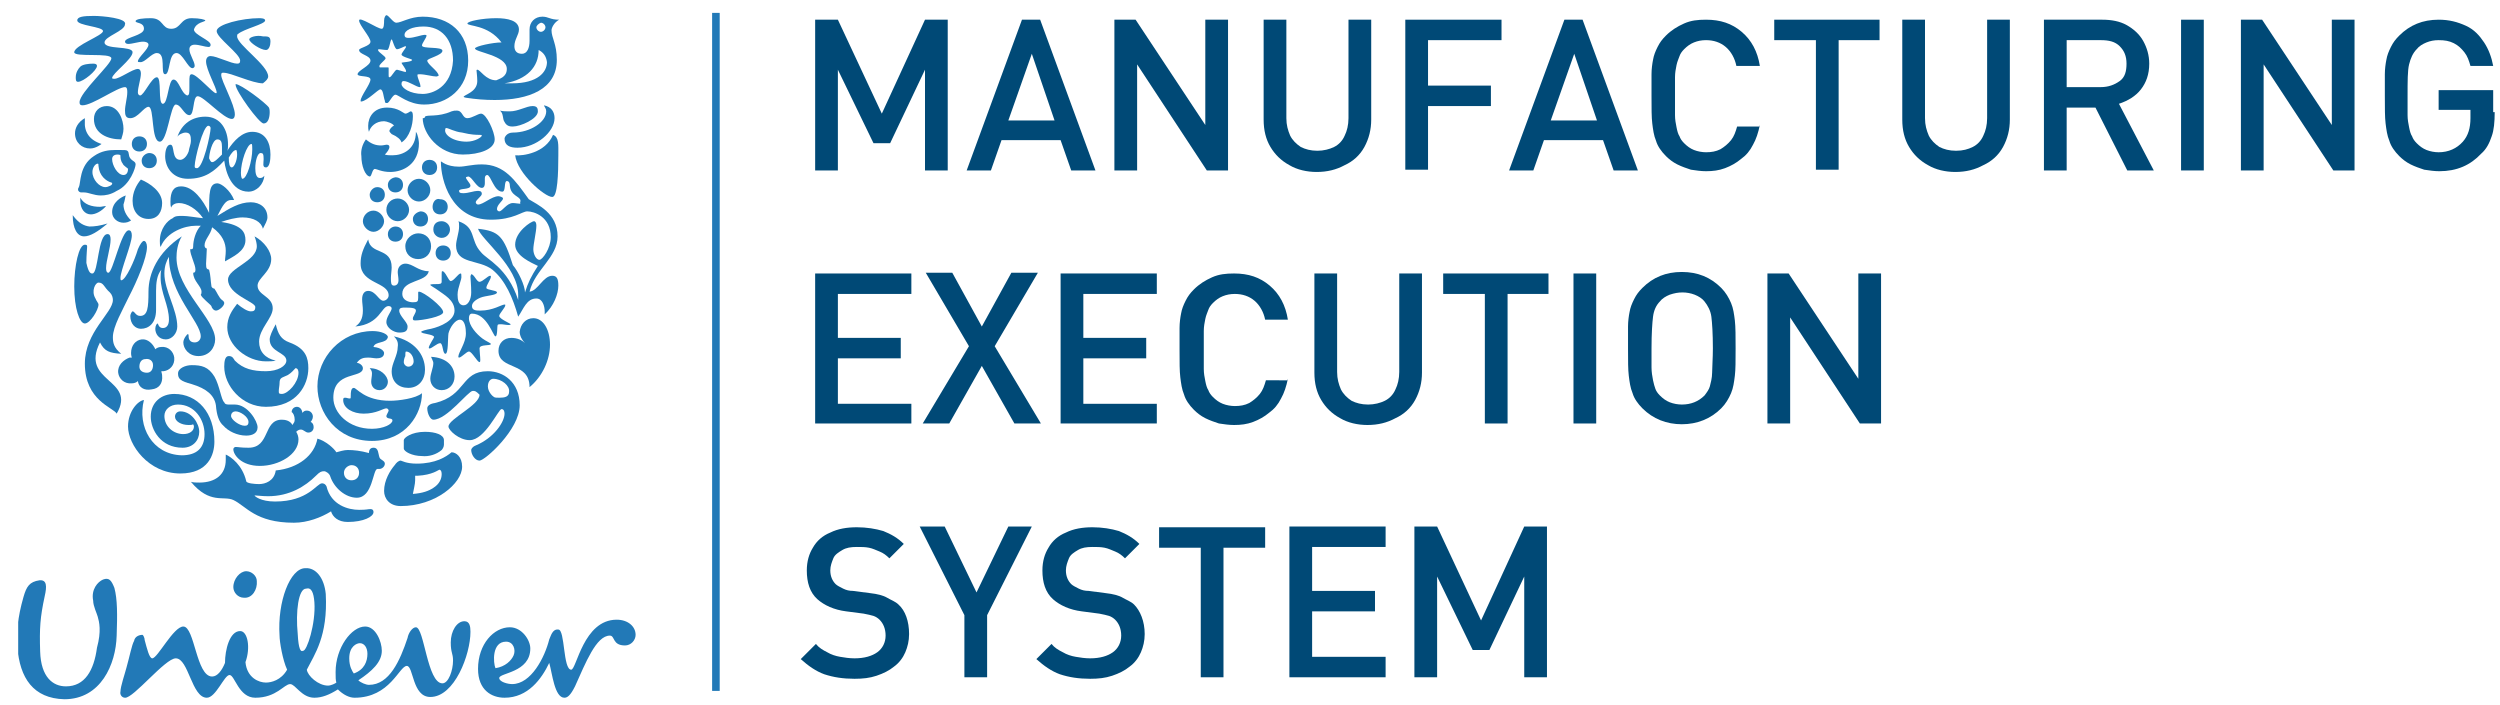 <?xml version="1.0" encoding="utf-8"?>
<!-- Generator: Adobe Illustrator 19.2.0, SVG Export Plug-In . SVG Version: 6.00 Build 0)  -->
<svg version="1.1" id="Capa_1" xmlns="http://www.w3.org/2000/svg" xmlns:xlink="http://www.w3.org/1999/xlink" x="0px" y="0px"
	 viewBox="0 0 330 93" style="enable-background:new 0 0 330 93;" xml:space="preserve">
<style type="text/css">
	.st0{clip-path:url(#SVGID_2_);fill:#2279B7;}
	.st1{fill:#2279B7;}
	.st2{fill:none;stroke:#2279B7;stroke-miterlimit:10;}
	.st3{fill:#004976;}
</style>
<g>
	<g>
		<g>
			<defs>
				<rect id="SVGID_1_" x="2.4" y="2.1" width="81.5" height="90.2"/>
			</defs>
			<clipPath id="SVGID_2_">
				<use xlink:href="#SVGID_1_"  style="overflow:visible;"/>
			</clipPath>
			<path class="st0" d="M12.9,81.4c-0.1-0.4-0.6-1.4-0.6-2.1c-0.3-1.5,0.6-2.5,1.3-2.8c0.8-0.3,1.1,0.1,1.5,1.1
				c0.4,1.5,0.4,3.5,0.3,6.3c-0.1,3.8-2.1,8.4-6.9,8.4c-4.1-0.1-5.9-2.8-6.2-6.9c-0.1-2,0-3.8,0.8-6.6c0.4-1.4,0.8-2,2.1-2.2
				c1-0.1,1,0.8,0.7,2.1c-0.6,2.8-0.7,4.2-0.6,7.3c0.1,3.4,1.7,4.6,3.4,4.6c2.5,0,3.7-2.1,4.1-5.1C13.4,83.3,13.1,82.1,12.9,81.4z
				 M66.8,84.7c1,0,1.3,1.1,1,1.8c-0.3,0.7-1.1,1.5-2.4,1.7C65.1,87.5,64.9,84.7,66.8,84.7z M48.5,86.3c0-0.8-0.4-1.4-1-1.4
				c-0.4,0-1.4,0.4-1.4,2c0,1.1,0.4,1.7,0.6,2C48.1,88.4,48.5,87.3,48.5,86.3z M33.9,76.7c0-0.7-0.7-1.3-1.4-1.3
				c-0.8,0-1.7,1-1.7,2.1c0,0.7,0.6,1.4,1.4,1.4C33.3,79,34,77.8,33.9,76.7z M41.5,79.5c-0.1-1.3-0.4-2-1.1-1.8c-1,0-1.4,3-1.1,6
				c0.1,2,0.4,2.4,0.7,2.2C40.5,86,41.7,82.3,41.5,79.5z M72.5,84.4c-0.6,2.4-2.4,5.9-4.9,5.9c-0.6,0-1.7-0.3-1.7-0.8
				c0-0.7,4.1-0.7,4.1-3.9c0-1.1-1.1-2.8-2.7-2.8c-2.1,0-4.2,2.2-4.2,5.5c0,2.8,1.8,3.8,3.5,3.8c3.1,0,4.9-2.5,5.9-4.6
				c0.4,1.4,0.7,4.6,2,4.6c0.4,0,0.8-0.3,1.4-1.5c1.4-3.1,2.8-6.7,4.6-6.7c0.7,0,0.3,1.3,2,1.3c0.8,0,1.4-0.7,1.4-1.4
				c0-1.1-1-2-2.5-2c-4.4,0-5.3,6.6-6,6.6c-1.1,0-0.8-5.3-1.7-5.3C72.9,83,72.7,84,72.5,84.4z M35.1,90.1c0.7,0,2-0.3,2.8-1.7
				c-0.6-1.3-1-3.7-1-4.5c-0.3-4.5,1.4-8.9,3.4-8.9c1.4-0.1,2.5,1.3,2.7,3.4c0.3,5.6-1.5,8-2.5,10c0.1,0.8,1.5,2.1,2.8,2.1
				c0.4,0,1-0.3,1.1-0.4c-0.1-0.3-0.1-0.7-0.1-1.4c0-3.2,2.1-6,3.9-6c1.4,0,2.2,2,2.2,3.2c0,1.5-1.3,2.7-3.1,3.9
				c0.3,0.3,1,0.6,1.4,0.6c2.7,0,4.1-3.2,5.1-6.2c0.1-0.6,0.6-1.4,1.1-1.4c1.1,0,1.5,7.4,3.5,7.4c0.8,0,1.4-1.7,1.4-3
				c0-1-0.3-1-0.3-2.4c0-1.5,0.8-2.8,1.8-2.8c0.7,0,0.8,0.7,0.8,1.4c0,3-2.1,8.6-5.3,8.6c-2.4,0-2.2-4.1-3.1-4.1
				c-1,0-2.2,4.2-6.9,4.2c-0.7,0-1.5-0.4-2.2-1.1c-1.1,0.7-2.1,1.1-3.1,1.1c-1.7,0-2.5-1.8-3.2-1.8c-0.8,0-1.8,1.8-4.6,1.8
				c-2.2,0-2.7-3-3.4-3c-0.7,0-1.8,3-3,3c-2,0-2.4-5.2-4.1-5.2c-1.4,0-5.6,5.3-6.7,5.2c-0.4,0-0.7-0.4-0.6-0.8
				c0-0.7,0.6-2.4,0.8-3.2c0.4-1.4,0.7-3,1-3.5c0.1-0.6,0.7-0.8,1.1-0.8c0.1,0,0.3,0.4,0.3,0.7c0.3,1.1,0.6,2.4,1,2.4
				c0.7,0,2.8-4.2,4.1-4.2c1.5,0,1.7,6.6,3.8,6.6c0.7,0,1.3-0.8,1.7-1.8c0-1.7,0.6-4.2,2-4.2c1,0,1.4,2.2,0.7,4.1
				C32.6,89.5,34.2,90.1,35.1,90.1"/>
		</g>
	</g>
	<path class="st1" d="M67.7,16.7c-0.3,0-0.8,0-1.1-0.6c-0.3-0.4-0.1-1.1-0.6-1.5c0.4,0.1,0.8,0.1,1.3,0.1c1.1,0,2.2-0.7,3-0.7
		c0.6,0,0.7,0.3,0.7,0.7C71,15.7,68.7,16.7,67.7,16.7z M68.3,19.5c2.5,0,4.9-2.1,4.9-3.9c0-0.8-0.4-1.5-1.4-1.7
		c0.1,0.3,0.3,0.4,0.3,0.8c0,1.4-2.1,2.8-4.4,2.8c-0.8,0-1.1,0.6-1.1,0.8C66.6,19.2,67.3,19.5,68.3,19.5z M68,20.5
		c0.3,2.4,3.9,5.5,4.9,5.5c0.7,0,0.8-3.1,0.8-5.5c0-1.4,0.1-2.4-0.7-2.7C72,20.2,69,20.6,68,20.5"/>
	<path class="st1" d="M12.2,36.1c0.8,0,0.7-5.2,2-5.2c0.3,0,0.4,0.3,0.4,0.7c0,1.1-0.6,2.8-0.6,3.8c0,0.4,0.1,0.6,0.3,0.6
		c0.6,0,1.7-5.6,2.7-5.6c0.3,0,0.4,0.3,0.4,0.7c0,1.1-1.5,4.6-1.5,5.6c0,0.1,0,0.3,0.1,0.3c0.6,0,1.8-2.7,2.2-4.1
		c0.3-0.7,0.6-1.1,0.8-1.1s0.4,0.3,0.4,0.8c0,1.4-1.3,4.5-2.4,6.6c-0.8,1.7-2.1,3.9-2.1,5.3c0,0.7,0.1,1.4,1.1,2.2
		c-1.5-0.1-2.2-0.3-2.8-1.5c-2.7,5.3,4.9,4.8,2.2,9.4c-0.4-0.8-4.2-1.7-4.2-6.6c0-4.2,3.7-6.7,3.7-8.4c0-0.3-0.1-0.7-0.4-1
		c-0.8-0.7-0.8-1.3-1.5-1.3c-0.4,0-1,1.1-0.4,2.1c0.1,0.3,0.4,0.6,0.4,0.8c0,0.7-1.1,2.5-1.8,2.5c-0.7,0-1.4-2-1.4-4.9
		c0-2.7,0.6-5.5,1.4-5.5c0.3,0,0.3,0.1,0.3,0.3c0,0.3-0.1,1-0.1,2.1C11.7,36.1,12,36.1,12.2,36.1"/>
	<path class="st1" d="M18.6,43.4c1,0,2-0.7,2-2.5v-2.5c0-1,0.1-2.1,0.7-2.8c-0.1,0.3-0.1,0.7-0.1,1c0,2.1,1.1,3.7,1.1,5.6
		c0,0.7-0.3,1.1-0.8,1.1c-0.6,0-0.6-0.6-0.7-0.6s-0.3,0.3-0.3,0.7c0,0.6,0.4,1.4,1.4,1.4c0.8,0,1.5-0.8,1.5-1.7c0-2.2-1.7-4.8-1.7-7
		c0-1,0.3-1.7,0.6-2.2c0,4.9,4.2,8.6,4.2,10.5c0,0.4-0.3,0.8-0.8,0.8c-0.6,0-0.8-0.4-0.8-0.8c0-0.1,0-0.3-0.1-0.3
		c-0.1,0-0.6,0.6-0.6,1.1c0,0.8,0.7,1.8,2,1.8c1.4,0,2.2-1.1,2.2-2.2c0-2.7-5.1-6.6-5.1-10.8c0-0.7,0.1-1.8,0.7-2.8
		c-3.2,2.1-4.4,4.9-4.4,7.3c0,2.1-0.1,3.2-1.1,3.2c-0.6,0-0.7-0.6-1-0.6c-0.1,0-0.3,0.4-0.3,0.6C17.2,42.8,17.9,43.4,18.6,43.4"/>
	<path class="st1" d="M56.1,15.4c0.3-0.3,1.7,0.1,3.5-0.7c0.3-0.1,0.4-0.1,0.7-0.1c0.8,0,0.7,1,1.4,1c0.6,0,1.4-0.6,1.8-0.6
		c0.7,0,1.8,2.4,1.8,3.4c0,1.3-2,2-4.2,2c-3.2,0-5.3-2.8-5.3-4.8C55.9,15.6,56.1,15.6,56.1,15.4z M61.6,18.7c1.1,0,2-0.6,2-0.8
		c0-0.1-0.1-0.1-0.4-0.1c-0.3,0-1,0-2.2-0.3c-1-0.1-1.8-0.6-2.1-0.6c-0.1,0-0.1,0-0.1,0.1C58.5,17.7,59.7,18.7,61.6,18.7"/>
	<path class="st1" d="M19,52.8c-0.8,0.1-2.1,1.5-2.1,3.5c0,2.4,2.7,6.2,6.9,6.2c3.7,0,4.5-2.5,4.5-4.2c0-3.8-2.2-6.3-5.3-6.3
		c-1.7,0-3.1,1.1-3.1,3c0,1.7,1.3,4.1,4.2,4.1c1.4,0,2.2-1,2.2-2.1c0-1.1-1-2.7-2.5-2.7c-0.4,0-0.7,0.3-0.7,0.7
		c0,0.6,0.8,1.1,1.8,1.1c0.3,0,0.4,0,0.6-0.1c0,0.1,0.1,0.1,0.1,0.3c0,0.6-0.6,1-1.4,1c-1.3,0-2.5-1-2.5-2.4c0-0.8,0.7-1.5,1.8-1.5
		c2.2,0,3.5,2,3.5,3.9c0,1.8-1,2.8-3,2.8C20.1,60,18.1,56.3,19,52.8"/>
	<path class="st1" d="M47.4,67.3c1.1,0,1.1-0.1,1.5-0.1s0.4,0.3,0.4,0.4c0,0.6-1.3,1.3-3.4,1.3c-1.3,0-2-0.7-2.2-1.4
		c-1.3,0.8-3.1,1.5-4.9,1.5c-5.1,0-6.3-2.2-8-3c-1.3-0.6-3.1,0.6-5.6-2.4c0.3,0.1,0.8,0.1,1.1,0.1c2.2,0,3.5-1.1,3.5-3
		c0-0.3,0-0.4,0-0.7c0.7,0.3,2.2,1.4,2.7,3.5c0,0.3,1.1,0.4,1.7,0.4c0.8,0,2-0.4,2.2-1.8c3-0.3,5.1-2,5.5-4.2
		c1.1,0.3,2.2,1.3,2.5,1.8c0.4-0.1,1-0.3,1.5-0.3c0.8,0,1.7,0.1,2.8,0.4c0-0.3,0.1-0.7,0.6-0.7c0.7,0,0.6,0.8,0.8,1.3
		c0.1,0.3,0.7,0.4,0.7,0.8s-0.4,0.7-0.7,0.7c-0.1,0-0.3,0-0.3,0c-0.6,0.1-0.6,3.8-2.7,3.8c-1.5,0-3-1.3-3.5-2.8
		c-0.1-0.4-0.6-0.7-0.8-0.7c-0.4,0-0.6,0.1-1.1,0.6c-1.4,1.4-3.5,2.7-6.3,2.7c-0.8,0-1.5-0.1-1.7-0.1c-0.1,0-0.1,0-0.1,0
		c0,0.1,0.8,0.8,2.7,0.8c4.4,0,5.5-2.4,6.2-2.4c0.1,0,0.4,0,0.6,0.4C43.7,66.7,46,67.3,47.4,67.3z M45.4,62.4c0,0.6,0.4,1,1,1
		s1-0.4,1-1c0-0.6-0.4-1-1-1C46,61.4,45.4,61.8,45.4,62.4"/>
	<path class="st1" d="M65.1,50c-0.3,0-0.7,0.3-0.7,1c0,0.7,0.6,1.3,0.8,1.4c0.1,0.1,0.4,0.1,0.7,0.1c0.7,0,1.3-0.1,1.3-0.8
		C67.3,50.9,66.2,50,65.1,50z M62.4,51.6c-0.6,0-3.4,3.8-5.2,3.8c-0.4,0-0.8-0.8-0.8-1.5c0-0.3,0.3-0.6,1-0.7c4.2-1,3.4-4.2,7-4.2
		c2,0,4.2,1.4,4.2,4.5c0,3.2-4.6,7.3-5.3,7.3c-0.6,0-1.1-0.8-1.1-1.4c0-0.1,0.1-0.4,0.6-0.6c2.4-1,3.8-3.1,3.8-4.2
		c0-0.3-0.1-0.6-0.4-0.6c-0.4,0-2.2,4.1-4.2,4.1c-1.4,0-2.8-1.3-2.8-1.8c0-1,4.1-2.8,4.1-4.2C62.8,51.6,62.7,51.6,62.4,51.6"/>
	<path class="st1" d="M13.4,19c0,0-0.7,0.6-1.5,0.6c-1.1,0-2-0.8-2-2c0-0.7,0.4-1.5,1.3-2c0,0.1,0,0.3,0,0.4
		C11.1,17.4,11.8,18.5,13.4,19z M18.6,23.7c-0.6,0.7-1.1,1.7-1.1,2.8c0,1.4,0.8,2.4,2.1,2.4c1.3,0,1.8-1,1.8-2.1
		C21.4,25.3,19.8,24.2,18.6,23.7z M10.4,24.7c0,0.1-0.1,0.1-0.1,0.3c0,0.3,0.3,0.4,0.4,0.4c0.1,0,0.3,0,0.4,0c0.6,0,1.3,0.4,2.2,0.4
		c0.6,0,1.3-0.1,2.1-0.6c1.8-0.8,2.5-3.1,2.5-3.5c0-0.4-0.4-0.4-0.7-0.8c-0.3-0.4-0.1-0.8-0.4-1c-0.1-0.1-0.4-0.1-1-0.1
		c-0.1,0-0.3,0-0.6,0c-0.8,0-1.8,0.1-2.8,0.8C10.4,21.9,10.7,24.2,10.4,24.7z M16.2,21.6c0.1,0.3,0.7,0.6,0.7,0.7
		c0,0.3-0.1,0.8-0.6,0.8c-0.8,0-1.5-1.3-1.5-2.1c0-0.4,0.3-0.6,0.7-0.6c0.1,0,0.3,0,0.4,0.1C15.9,20.8,15.9,21.2,16.2,21.6z
		 M13.9,24.7c-0.8,0-1.7-1-1.7-2c0-0.6,0.4-1.1,0.7-1.1c0.1,0,0.1,0.1,0.1,0.3c0.1,1.3,1,2,1.7,2.2c0.1,0,0.1,0.1,0.1,0.1
		C14.9,24.4,14.3,24.7,13.9,24.7z M16,18.4c0.1-0.4,0.3-0.8,0.3-1.4c0-1.1-0.6-3-2.2-3c-1,0-1.7,0.7-1.7,1.7
		C12.4,17.7,14.3,18.4,16,18.4z M9.6,28.4c0,1.8,0.6,2.8,1.5,2.8c0.8,0,1.8-0.6,3.1-1.7c-1,0.3-1.7,0.4-2.4,0.4
		C11.1,29.8,10.4,29.5,9.6,28.4z M10.6,26.1c0,0.1,0,0.3,0,0.4c0,1.1,0.6,1.8,1.4,1.8c0.6,0,1.4-0.4,2-1.1c-0.3,0-0.6,0.1-0.8,0.1
		C12.1,27.3,11.1,27,10.6,26.1z M16.6,25.8C16,26,14.8,26.7,14.8,28c0,0.8,0.7,1.4,1.5,1.4c0.4,0,0.7-0.1,1-0.3
		c-0.7-0.7-1-1.4-1-2.1C16.5,26.4,16.5,26.1,16.6,25.8z M17.4,19c0,0.6,0.4,1,1,1s1-0.4,1-1c0-0.6-0.4-1-1-1S17.4,18.4,17.4,19z
		 M18.7,21.2c0,0.6,0.4,1,1,1s1-0.4,1-1s-0.4-1-1-1C19.3,20.2,18.7,20.6,18.7,21.2"/>
	<path class="st1" d="M57.5,33.4c0-0.6,0.4-1,1-1s1,0.4,1,1s-0.4,1-1,1S57.5,34,57.5,33.4z M48.8,25.7c0,0.6,0.4,1,1,1
		c0.6,0,1-0.4,1-1c0-0.6-0.4-1-1-1C49.2,24.7,48.8,25.3,48.8,25.7z M47.9,29.2c0,0.7,0.7,1.4,1.4,1.4s1.4-0.7,1.4-1.4
		c0-0.7-0.7-1.4-1.4-1.4C48.5,27.8,47.9,28.5,47.9,29.2z M51,27.7c0,0.8,0.7,1.5,1.5,1.5s1.5-0.7,1.5-1.5c0-0.8-0.7-1.5-1.5-1.5
		S51,26.8,51,27.7z M51.2,24.4c0,0.6,0.4,1,1,1c0.6,0,1-0.4,1-1c0-0.6-0.4-1-1-1C51.6,23.5,51.2,23.9,51.2,24.4z M55.7,22.1
		c0,0.6,0.4,1,1,1c0.6,0,1-0.4,1-1c0-0.6-0.4-1-1-1C56.1,21.1,55.7,21.5,55.7,22.1z M53.8,25.1c0,0.8,0.7,1.5,1.5,1.5
		s1.5-0.7,1.5-1.5c0-0.8-0.7-1.5-1.5-1.5S53.8,24.3,53.8,25.1z M51.2,30.9c0,0.6,0.4,1,1,1c0.6,0,1-0.4,1-1c0-0.6-0.4-1-1-1
		C51.7,29.9,51.2,30.3,51.2,30.9z M54.5,28.9c0,0.6,0.4,1,1,1c0.6,0,1-0.4,1-1c0-0.6-0.4-1-1-1C55,28,54.5,28.4,54.5,28.9z
		 M53.5,32.5c0,1,0.7,1.7,1.7,1.7s1.7-0.7,1.7-1.7c0-1-0.7-1.7-1.7-1.7C54.4,30.8,53.5,31.5,53.5,32.5z M57.2,30.3
		c0,0.7,0.6,1.1,1.1,1.1c0.7,0,1.1-0.6,1.1-1.1c0-0.7-0.6-1.1-1.1-1.1C57.6,29.2,57.2,29.6,57.2,30.3z M57.1,27.3c0,0.6,0.4,1,1,1
		s1-0.4,1-1c0-0.6-0.4-1-1-1C57.5,26.1,57.1,26.7,57.1,27.3"/>
	<path class="st1" d="M59.6,59.7c-0.7,0.6-2.1,1.5-4.6,1.5c-1.4,0-2-0.4-2.1-0.4c-0.3,0-0.6,0.3-0.8,0.6c-0.6,0.7-1.4,2-1.4,3.4
		c0,1,0.7,2,2.2,2c4.6,0,8.1-3,8.1-5.2C61,60.3,60.2,59.7,59.6,59.7z M58.3,59.4c0.1-0.1,0.3-0.4,0.3-0.7v-0.6
		c0-0.7-1.1-1.1-2.5-1.1c-1.8,0-2.8,0.8-2.8,1.1v1.1c0,0.4,1.1,1,2.4,1C56.6,60.3,57.6,60,58.3,59.4z M58,62c0.1,0,0.3,0.1,0.3,0.6
		c0,0.6-0.3,1.3-1.1,1.8c-0.6,0.4-1.4,0.7-2.7,0.8c0.1-0.6,0.3-1.3,0.3-1.8c0-0.1,0-0.3,0-0.6h0.3C57.1,62.7,57.9,62,58,62"/>
	<path class="st1" d="M48.6,31.6c0.3,2.1,3.1,1,3.1,3.7c0,0.4-0.1,1-0.1,1.4c0,0.6,0,1,0.4,1s0.6-0.3,0.6-0.7s-0.1-0.8-0.1-1.1
		c0-0.8,0.6-1.1,1-1.1c1,0,1.7,1,3.1,1c-0.3,1.5-3.5,1.1-3.5,3c0,0.8,0.8,1.1,1.4,1.1c0.6,0,0.7-0.1,0.7-0.6c0-0.3,0-0.6,0-0.7
		s0.1-0.1,0.1-0.1c0.6,0,3.2,2,3.2,2.7c0,0.6-2.8,1.1-3.7,1.1c-0.3,0-0.3-0.1-0.3-0.3s0.4-0.7,0.4-1c0-0.3-0.4-0.4-1.4-0.4
		c-0.4,0-0.8,0-0.8,0.4c0,0.7,1.1,1.5,1.1,2.1c0,0.6-0.3,0.8-1.1,0.8c-0.7,0-1.7-0.6-1.7-1.4c0-0.7,0.7-1.4,0.7-1.8
		c0-0.1-0.1-0.3-0.4-0.3c-1,0-1.1,2.4-4.4,2.7c0.6-0.4,1-1,1-2.1c0-0.6-0.1-1-0.1-1.5c0-0.7,0.3-1.1,0.8-1.1c1,0,1.4,1.3,2,1.3
		c0.3,0,0.7-0.3,0.7-0.7c0-1.8-3.7-1.5-3.7-4.2C47.6,33.7,47.9,32.9,48.6,31.6z M60.4,38.9c0,0.6,0.1,1.4,0.8,1.4c0.6,0,1-0.8,1-1.7
		c0-1-0.1-1.8-0.1-2.1c0-0.1,0.1-0.3,0.1-0.3c0.4,0,0.7,1,1.1,1s1.1-0.8,1.4-0.8c0.1,0,0.1,0.1,0.1,0.1c0,0.4-0.6,1.1-0.6,1.5
		c0,0.3,1.4,0.3,1.4,0.6c0,0.4-1.5,0.4-2.2,0.7c-0.7,0.3-1.1,0.7-1.1,1.1c0,0.6,0.6,0.6,1.1,0.6c1.7,0,2.8-0.8,3.2-0.8
		c0.1,0,0.1,0,0.1,0.1c0,0.3-0.8,1.1-0.8,1.4c0,0.4,1.5,1,1.5,1.1c0,0.1-0.1,0.1-0.3,0.1c-0.3,0-0.7-0.1-1-0.1c-0.1,0-0.4,0-0.4,0.1
		c-0.1,0.1,0,1.5-0.3,1.5c-0.3,0-1.1-3-3.1-3c-0.3,0-0.4,0.3-0.4,0.6c0,1,1,2.1,1.8,2.7c0.4,0.3,1.1,0.6,1.1,0.7
		c0,0.3-1.5,0-1.5,0.6c0,0.4,0.1,1.1,0.1,1.5c0,0.1,0,0.3-0.1,0.3c-0.3,0-1-1.4-1.4-1.4c-0.3,0-1,0.8-1.3,0.8
		c-0.1,0-0.1-0.1-0.1-0.1c0-0.6,1-1.8,1-3.1c0-0.6-0.1-1.8-0.8-1.8c-0.6,0-1.3,1-1.5,1.8c-0.1,0.6,0,2.7-0.4,2.7s-0.3-1.4-0.7-1.4
		s-1.1,0.7-1.4,0.7c0,0-0.1,0-0.1-0.1c0-0.3,0.7-1.3,0.7-1.4c0-0.4-1.7-0.4-1.7-0.7c0-0.1,0.7-0.3,1.3-0.4c1.3-0.3,3.1-1.1,3.1-2.4
		c0-1.4-1.4-2.1-2.2-2.7c-0.4-0.3-1-0.6-1-0.7s0.6-0.1,0.8-0.1c0.4,0,0.7,0,0.7-0.3s0-0.7,0-1c0-0.3,0-0.4,0.1-0.4
		c0.4,0,0.8,1.3,1.1,1.3c0.4,0,1-1,1.3-1c0.1,0,0.1,0.1,0.1,0.3C61,36.9,60.4,37.9,60.4,38.9"/>
	<path class="st1" d="M49.3,45.8c1.1,0.1,1.4,0.6,1.4,0.8c0,0.6-0.6,0.7-1,0.7c-0.3,0-0.7-0.1-1.1-0.1c-0.6,0-1.1,0.1-1.5,0.7
		c0.3,0,0.8,0.3,0.8,0.7c0,1.4-3.9,0.3-3.9,3.9c0,2,2,4.1,5.1,4.1c1.5,0,2.7-0.6,2.7-1.1c0-0.4-0.8-0.1-0.8-0.6
		c0-0.1,0.3-0.6,0.3-0.7c0-0.1-0.1-0.3-0.3-0.3c-0.4,0-1.3,0.7-3,0.7c-1.4,0-2.7-0.7-2.7-1.8c0-0.3,0.1-0.3,0.3-0.3s0.3,0.1,0.6,0.1
		c0.1,0,0.1-0.1,0.1-0.4c0-0.3,0-1,0.4-1s1.4,1.7,4.8,1.7c1.1,0,3.4-0.3,4.2-1c0,2.7-2.1,6.3-6.6,6.3c-4.6,0-7.2-3.7-7.2-7.2
		c0-3.8,3.1-7.3,7.3-7.3c1.1,0,2,0.4,2,0.8C51,45.4,49.5,45,49.3,45.8z M56.9,47.1c0.1,0.3,0.3,0.6,0.3,0.8c0,0.7-0.4,1.4-0.4,2.1
		c0,0.8,0.6,1.5,1.5,1.5c1,0,1.7-0.8,1.7-1.8C60,48.3,58.9,47.2,56.9,47.1z M48.8,48.6c0.3,0.3,0.3,0.6,0.3,0.7
		c0,0.4-0.1,0.7-0.1,1.1c0,0.6,0.4,1.1,1.1,1.1s1.1-0.6,1.1-1.1C51.2,49.6,50.2,48.6,48.8,48.6z M52,44.4c2.7,0.6,4.1,2.4,4.1,4.4
		c0,1.3-0.8,2.4-2.2,2.4c-1.3,0-2.2-0.8-2.2-2.2c0-1,0.8-2.1,0.8-3.2C52.6,45.2,52.4,44.8,52,44.4z M53.3,47.8
		c0,0.3,0.3,0.6,0.6,0.6c0.4,0,0.7-0.3,0.7-0.7c0-0.6-0.4-1.3-1-1.3c-0.1,0-0.1,0.3-0.1,0.6C53.4,47.2,53.3,47.5,53.3,47.8"/>
	<path class="st1" d="M26,22.2c0.8,0,1.8-4.5,1.8-5.3c0-0.1-0.1-0.3-0.3-0.3c-0.7,0-1.8,4.4-1.8,5.3C25.7,22.1,25.7,22.2,26,22.2z
		 M32,23.6c0.6,0,1.3-2.4,1.3-3.9c0-0.3,0-0.7-0.1-0.7c-0.6,0-1.4,2.4-1.4,3.8C31.8,23.3,31.9,23.6,32,23.6z M28,21.4
		c0.3,0,0.6-0.3,1.3-1c0-0.3,0-0.6,0-1c0-0.6-0.1-1-0.6-1c-0.7,0-1.1,2-1.1,2.5C27.7,21.1,27.8,21.4,28,21.4z M31.3,20.4
		c0-0.4-0.1-0.6-0.1-0.6c-0.3,0-0.6,0.3-1,1c0,0.8,0.1,1.3,0.4,1.3C30.9,22.1,31.3,21.2,31.3,20.4z M33.3,17.4c1.7,0,2.4,1.4,2.4,3
		c0,0.7-0.1,1.7-0.6,1.7s-0.3-0.6-0.3-1.1c0-0.7-0.1-0.8-0.4-0.8c-0.4,0-0.7,1-0.7,2c0,0.6,0.1,1.3,0.6,1.3c0.3,0,0.4-0.1,0.6-0.3
		c-0.1,1.1-1,2.1-2.1,2.1c-2.2,0-3-2.5-3.2-4.1c-1.3,1.4-2.5,2.4-4.8,2.4c-2,0-3-1.5-3-3c0-0.4,0.1-1.5,0.7-1.5s0.1,2,1.3,2
		c0.3,0,0.8-0.3,1.1-1.1c0.1-0.6,0.3-1,0.3-1.4c0-0.7-0.1-1.1-0.7-1.1c-0.4,0-1,0.3-1.1,0.6c0.6-1.8,2-2.7,3.7-2.7c2,0,3,1.7,3,3.7
		c0,0.3,0,0.6-0.1,0.8C30.9,18.5,32,17.4,33.3,17.4"/>
	<path class="st1" d="M28.7,24.2c-1.1,0-1.1,1.3-1.1,3.9c-0.8-1.7-2.1-3.5-3.7-3.5c-1,0-1.4,0.7-1.4,2c0,0.3,0,0.6,0.1,0.8
		c0.1-0.4,0.6-0.6,1-0.6c1.1,0,2.4,0.8,3.2,2c-1-0.1-2-0.3-2.7-0.3c-0.6,0-1,0-1.3,0.3c-0.7,0.3-1.7,1.4-1.7,3c0,0.3,0,0.6,0.1,0.8
		c0.8-2,3.2-2.8,4.6-2.8c0.3,0,0.6,0,0.7,0c-0.7,0.7-1,2-1,2.7c0,0.4-0.1,0.4-0.4,0.4c0,0.8,0.7,2,0.7,2.7c0,0.3-0.1,0.4-0.3,0.4
		c0,1.1,1.1,1.8,1.1,2.5c0,0.1,0,0.3-0.1,0.4c0.1,0.4,1.3,1.3,1.4,1.5c0.1,0.4,0.4,0.6,0.6,0.6c0.4,0,1.1-0.6,1.1-1
		c0-0.1-0.1-0.3-0.3-0.4c-0.4-0.3-0.7-1.1-1-1.5c-0.1,0-0.4-0.1-0.4-0.4c-0.1-0.6-0.1-1.4-0.3-2.1c-0.3-0.1-0.4-0.1-0.4-0.8
		c0-0.3,0.1-1.5,0.1-2c-0.1,0-0.3-0.1-0.3-0.4c0-0.8,0.8-1.4,1-2.4c1.4,1,1.8,2.1,1.8,3.1c0,0.6-0.1,1-0.1,1.4
		c1-0.6,2.7-1.3,2.7-2.8c0-1-0.4-2-3.2-2.4c0.8-0.3,2-0.6,2.8-0.6c1.5,0,2.5,0.6,2.7,1.5c0.3-0.6,0.6-1.1,0.6-1.5c0-1.3-1-2-2.2-2
		c-1.5,0-2.8,0.8-4.4,1.8c0.7-1.4,1.1-2.1,1.8-2.1c0.1,0,0.3,0,0.4,0C30.4,25.1,29.2,24.2,28.7,24.2"/>
	<path class="st1" d="M70.4,42c1.3,0,2.2,1.5,2.2,3.5s-1,4.2-2.7,5.6c0-3.4-4.1-2.2-4.1-4.8c0-1,0.7-1.7,1.7-1.7
		c0.8,0,1.4,0.3,1.8,0.7c-0.4-0.4-0.7-1-0.7-1.5C68.7,42.8,69.4,42,70.4,42"/>
	<path class="st1" d="M48.3,18.4c0.7,0.6,1.3,0.8,2,0.8c0.3,0,0.6-0.1,0.7-0.1c0.3,0,0.4,0.1,0.4,0.3c0,0.3-0.3,0.7-0.6,1
		c0.3,0.1,0.6,0.1,1,0.1c1.4,0,3.1-0.8,3.1-3.1c0.3,0.4,0.4,1.3,0.4,1.5c0,2.7-2,3.8-3.8,3.8c-1.1,0-1.8-0.4-2-0.4
		c-0.4,0-0.4,1-0.7,1c-0.6-0.1-1.1-1.4-1.1-2.7C47.6,19.9,47.8,19.1,48.3,18.4z M52,16.6c-0.1-0.3-1-0.6-1.3-0.6
		c-1.1,0-1.8,0.7-2,1.4c-0.1-0.3-0.1-0.6-0.1-0.8c0-1.1,0.7-2.4,2.5-2.4c1.5,0,2.2,0.8,2.4,0.8c0.3,0,0.6-0.3,0.7-0.3
		c0.3,0,0.3,0.4,0.3,0.7c0,1-0.4,2.7-1.5,3.4c-0.1-0.4-0.6-0.8-1.3-1.1c-0.1-0.1-0.3-0.3-0.3-0.4C51.4,17.1,51.7,16.7,52,16.6"/>
	<path class="st1" d="M31.1,11.2c0,0.8,3.1,5.1,3.7,5.1c0.6,0,0.8-0.8,0.8-1.5c0-0.1,0-0.4-0.1-0.6c-0.4-0.6-3.7-3.1-4.4-3.1
		C31.1,11.1,31.1,11.1,31.1,11.2z M12.8,8.7c0,0.6-1.8,2.1-2.5,2.1c-0.3,0-0.3-0.3-0.3-0.6c0-0.6,0.3-1.1,0.6-1.4
		c0.3-0.3,1.1-0.4,1.7-0.4C12.4,8.4,12.8,8.4,12.8,8.7z M35.4,10.1c0-1.5-4.1-4.2-4.1-5.3c0-0.1,0-0.3,0.1-0.3
		C32.2,3.8,35,3.2,35,2.7c0-0.3-0.6-0.3-0.8-0.3c-2.2,0-5.6,0.8-5.6,1.7s3.1,3,3.1,3.9c0,0.3-0.1,0.4-0.4,0.4c-0.8,0-2.7-1-3.5-1
		c-0.4,0-0.6,0.3-0.6,0.7c0,1.1,1.4,3.5,1.4,4.1c0,0.1,0,0.1-0.1,0.1c-0.4,0-2.5-2.5-3.2-2.5c-0.3,0-0.3,0.4-0.3,1v0.8
		c0,0.6,0,1-0.3,1c-0.8-0.3-1.1-2.1-1.8-2.1s-0.7,3.2-1.4,3.2c-0.7,0-0.1-3.5-0.8-3.5c-0.7,0-1.7,2.4-2.2,2.4
		c-0.1,0-0.3-0.1-0.3-0.4c0-0.7,0.4-1.8,0.4-2.5c0-0.3-0.1-0.6-0.4-0.6c-0.7,0-2.4,1.3-3.1,1.3c-0.1,0-0.3,0-0.3-0.1
		c0-0.6,2.7-2.5,2.7-3.4s-3.7-0.3-3.7-1.3c0-0.8,2.7-1.5,2.7-2.4c0.3-0.8-3-1.1-4.1-1.1c-1.4,0-2.2,0.1-2.2,0.6
		c0,0.7,3.4,0.8,3.4,1.4S9.8,6,9.8,6.9c0,0.7,4.9,0,4.9,0.8s-4.2,4.5-4.2,5.8c0,0.3,0.1,0.4,0.4,0.4c1.3,0,4.6-2.4,5.6-2.4
		c0.3,0,0.3,0.4,0.3,0.7c0,0.7-0.3,1.7-0.3,2.4c0,0.6,0.1,1,0.7,1c1,0,1.8-1.5,2.4-1.5c0.8,0,0.3,4.6,1.5,4.6c1,0,1.4-4.9,2.1-4.9
		c0.7,0,1.1,1.4,1.8,1.4c0.7,0,0.4-2.5,1.1-2.5c0.8,0,3.4,3,4.5,3c0.3,0,0.4-0.3,0.4-0.6c0-1.3-1.8-4.4-1.8-5.2
		c0-0.3,0.1-0.3,0.3-0.3c1,0,3.8,1.4,5.2,1.4C35.1,10.7,35.4,10.4,35.4,10.1z M32.9,5.2c0,0.4,1.5,1.4,2.2,1.4
		c0.4,0,0.6-0.6,0.6-1.1c0-0.7-0.3-0.7-1-0.7C33.9,4.6,32.9,4.9,32.9,5.2z M27.1,2.7c0-0.1-0.7-0.3-1.8-0.3c-1.5,0-1.4,1.4-2.7,1.4
		c-1.3,0-1-1.4-2.7-1.4c-1,0-2,0.1-2,0.4s1.1,0.1,1.1,1s-2.5,1.1-2.5,1.7c0,0.1,0.1,0.3,0.4,0.3c0.6,0,1.4-0.3,2-0.3
		c0.3,0,0.7,0.1,0.7,0.4c0,0.6-1.4,1.7-1.4,2.2c0,0.1,0.1,0.1,0.3,0.1C19.1,8.3,20,7,20.7,7c1.3,0,0.4,2.8,1.1,2.8
		c0.7,0,0.4-2.8,1.5-2.8c0.8,0,1.5,2,2.1,2c0.1,0,0.3-0.1,0.3-0.3c0-0.6-0.7-1.5-0.7-2.2c0-0.4,0.3-0.6,0.7-0.6
		c0.6,0,1.4,0.3,1.8,0.3c0.1,0,0.3,0,0.3-0.3c0-0.6-2.2-1.3-2.2-2C25.9,2.9,27.1,2.9,27.1,2.7"/>
	<path class="st1" d="M71.1,6.6c0,2.2-1.5,3.9-4.5,4.4c0.3,0,0.6,0,1,0c3.4,0,4.6-1.5,4.6-2.8C72.1,7.4,71.7,6.9,71.1,6.6z
		 M66.9,9.1c0-1.8-4.2-2.2-4.2-2.7c0-0.3,2.4-0.8,3.5-0.8c-1.8-2.4-4.5-2.1-4.5-2.5c0-0.3,2-0.7,3.8-0.7c1.5,0,3,0.3,3,1.5
		c0,0.7-0.6,1.3-0.6,2.2c0,0.6,0.3,1,1,1s1-0.8,1-1.7c0-0.7,0-1.3,0-1.5c0-1,0.7-1.7,1.7-1.7c0.8,0,1,0.4,2.2,0.4
		c-0.7,0.4-1,1.1-1,1.4c0,1,0.7,1.8,0.7,3.9c0,3.9-3.7,5.3-8.2,5.3c-1.3,0-2.5-0.1-3.8-0.3c-0.1,0-0.3-0.1-0.3-0.1
		c0-0.3,1.8-0.6,1.8-2.1c0-0.6-0.1-1.3-0.1-1.4c0-0.1,0.1-0.1,0.1-0.1c0.4,0,1.1,1.4,2.5,1.4C65.9,10.4,66.9,10.2,66.9,9.1z
		 M70.8,3.6c0,0.3,0.3,0.6,0.6,0.6S72,3.9,72,3.6s-0.3-0.6-0.6-0.6C71.1,3.1,70.8,3.4,70.8,3.6"/>
	<path class="st1" d="M68.7,26.5c0-0.6-1.3-0.6-1.4-2c0-0.3-0.1-0.6-0.4-0.6c-0.4,0-0.1,1.4-0.6,1.4c-1.1,0-1.5-2.2-2-2.2
		c-0.1,0-0.3,0.1-0.3,0.4s0,0.4,0,0.7c0,0.3-0.1,0.6-0.4,0.6c-0.7,0-1.3-1.5-1.8-1.5c-0.1,0-0.3,0.1-0.3,0.1c0,0.3,0.6,0.8,0.6,1.1
		c0,0.6-1.5,0.3-1.5,0.7c0,0.3,0.3,0.3,0.6,0.3c0.6,0,1.4-0.3,1.8-0.3c0.3,0,0.6,0,0.6,0.4c0,0.3-0.8,0.8-0.8,1.1
		c0,0.1,0.1,0.3,0.3,0.3c0.7,0,1.8-1.1,2.7-1.1c0.1,0,0.6,0.1,0.6,0.3c0,0.3-0.8,0.8-0.8,1.4c0,0.1,0.1,0.3,0.3,0.3
		c0.4,0,1-1.1,1.8-1.1c0.3,0,0.8,0.1,1,0.1C68.6,26.8,68.7,26.7,68.7,26.5z M69.3,38.6c0.4-1.3,0.8-2.1,1.7-3.5
		c-0.8-0.4-3-1.3-3-2.8c0-1.7,2.1-3.1,2.5-3.1c0.1,0,0.3,0.1,0.3,0.6c0,0.8-0.4,2.4-0.4,3.1c0,0.7,0.4,1.4,0.8,1.4
		c0.4,0,1.5-1.5,1.5-3c0-2.7-2.2-3.4-3.1-3.4c-0.7,0-1.8,1.1-4.8,1.1c-5.3,0-6.6-5.3-6.6-7.6c0-0.1,0-0.1,0-0.1
		c0.1,0,0.7,0.7,2.4,0.7c0.8,0,1.7-0.3,3-0.3c3,0,4.4,2.1,6.2,4.6c1.1,0.7,3.8,1.8,3.8,4.9c0,2.8-3,4.4-3.7,7.3
		c1.1-0.1,1.8-2.1,3-2.1c0.6,0,0.8,0.4,0.8,1.3c0,1.1-0.6,2.7-1.8,3.8c0-0.1,0-0.3,0-0.4c0-0.7-0.3-1.7-1.1-1.7
		c-1.3,0-1.7,1.4-2.4,2.4c-0.7-2.5-1.7-4.8-3.4-6.2c-1.8-1.4-4.8-0.7-4.8-3.2c0-0.7,0.4-1.7,0.4-2.5c0-0.3,0-0.6-0.1-0.7
		c2.4,0.8,1.5,2.5,3,4.1c0.8,1,3.5,2,4.9,6.3c0-0.1,0-0.4,0-0.7c0-3.7-4.9-7.3-5.3-8.7c2.8,0.3,3.4,1,4.6,4.8
		C68.4,35.8,69.3,37.7,69.3,38.6"/>
	<path class="st1" d="M55.8,12.4c-1.7,0-2.8-0.8-2.8-1.3c0-0.3,0.1-0.4,0.3-0.4c0.6,0,1.7,0.8,2.1,0.8c0.1,0,0.1,0,0.1-0.1
		c0-0.4-0.4-1.1-0.4-1.5c0-0.1,0.1-0.1,0.3-0.1c0.7,0,1.7,0.3,2.2,0.3c0.1,0,0.3-0.1,0.3-0.1c0-0.6-1.5-1.5-1.5-2c0-0.3,2-0.7,2-1.3
		S55.7,6.5,55.7,6c0-0.3,0.6-1,0.6-1.3c0-0.1-0.1-0.1-0.3-0.1c-0.3,0-1.4,0.4-2,0.4c-0.3,0-0.6,0-0.6-0.4c0-0.6,1-1.1,2.5-1.1
		c2.4,0,3.9,1.7,3.9,4.5C59.6,11.5,57.1,12.4,55.8,12.4z M50.9,7.7c0-0.3-1-0.8-1-1.1c0,0,0-0.1,0.1-0.1c0.3,0,0.7,0.1,1.1,0.1
		c0.3,0,0.4-1.4,0.6-1.4c0.1,0,0.4,1.3,0.7,1.3c0.3,0,1-0.4,1.1-0.4c0,0,0.1,0,0.1,0.1s-0.6,0.8-0.6,1c0,0.3,1.4,0.6,1.4,0.7
		c0,0.3-1.4,0.3-1.4,0.4c0,0.1,0.6,0.8,0.6,1.1c0,0,0,0.1-0.1,0.1s-1-0.3-1.1-0.3c-0.3,0-0.7,1-1,1c-0.1,0-0.1-0.1-0.1-0.3V9
		c0-0.1,0-0.1-0.1-0.1c-0.3,0-0.8,0-1,0c-0.1,0-0.1,0-0.1-0.1C49.9,8.6,50.9,7.9,50.9,7.7z M50.2,11.8c0.4,0,0.4,1,0.6,1.5
		c0,0.3,0.1,0.3,0.3,0.3c0.3,0,0.7-1.1,1.1-1.1s1.7,1.3,3.8,1.3c3,0,5.8-2.1,5.8-5.8s-2.5-5.8-6-5.8c-1.7,0-2.8,0.8-3.5,0.8
		c-0.4,0-1-1-1.3-1c-0.1,0-0.3,0.3-0.3,0.7c0,0.3,0,1.1-0.3,1.1c-0.6,0-3-1.7-3-1.1s1.5,2.2,1.5,2.8s-1.5,0.8-1.5,1.1
		c0,0.6,1.5,0.7,1.5,1.4c0,0.7-1.7,1.3-1.7,1.8c0,0.4,1.7,0.1,1.7,0.7c0,0.6-1.3,2.2-1.3,2.8c0,0.1,0,0.1,0.1,0.1
		C48.5,13.3,49.9,11.8,50.2,11.8"/>
	<path class="st1" d="M38.9,55.4c0,0.3-0.1,0.4-0.3,0.7c-0.3-0.6-1-0.7-1.4-0.7c-2.5,0-1.5,3.7-4.4,3.7c-1.1,0-1.3-0.1-1.7-0.1
		c-0.1,0-0.3,0.1-0.3,0.3c0,0.7,1,2.2,3.5,2.2s5.1-1.5,5.1-3.5c0-0.3-0.1-0.7-0.3-1c0.1-0.1,0.3-0.3,0.6-0.3c0.4,0,0.6,0.4,1,0.4
		c0.4,0,0.7-0.3,0.7-0.7c0-0.3-0.1-0.6-0.4-0.7c0.1-0.1,0.3-0.4,0.3-0.7c0-0.4-0.3-0.8-0.8-0.8c-0.3,0-0.4,0.1-0.6,0.3
		c0-0.4-0.3-0.8-0.7-0.8s-0.7,0.3-0.7,0.7C38.7,54.5,38.9,54.9,38.9,55.4"/>
	<path class="st1" d="M25.3,50.7c2,0.6,3,1.5,3.2,2.8c0.1,1.3,0.4,2.2,1,2.7c0.6,0.7,1.8,1.3,3,1.3c0.8,0,1.5-0.3,1.5-1.1
		s-1.3-3-3-3c-0.1,0-0.4,0-0.7,0c-0.3,0-0.6,0-0.7-0.3c-0.4-0.3-0.6-2.2-1.3-3.4c-0.8-1.3-1.7-1.5-3-1.5c-0.8,0-1.8,0.4-1.8,1.1
		S23.8,50.3,25.3,50.7z M32.3,56.2c-0.7,0-1.8-0.8-1.8-1.3c0-0.4,0.3-0.6,0.6-0.6c0.6,0,1.7,0.7,1.7,1.4
		C32.8,56.1,32.6,56.2,32.3,56.2"/>
	<path class="st1" d="M30.1,36.9c0-1.5,3.8-2.4,3.8-4.4c0-0.3-0.1-0.8-0.3-1.3c1.3,0.7,2.2,2,2.2,3c0,1.7-1.8,2.5-1.8,3.5
		c0,1.3,2,1.4,2,3c0,1.3-1.8,2.7-1.8,4.4c0,1.3,0.8,2.2,2.2,2.5c-0.4,0.1-0.8,0.1-1.3,0.1c-2.5,0-5.1-2.1-5.1-4.5
		c0-1.3,0.6-2.2,1.3-3.1c0.7,0.6,1.4,1,1.8,1s0.6-0.1,0.6-0.6C33.6,39.8,30.1,38.9,30.1,36.9z M38,49.5c-0.8,0.4-1.1,0.3-1.1,1.1
		c0,0.3-0.1,0.7-0.1,1s0,0.4,0.4,0.4c0.8,0,2.2-1.5,2.2-2.8c0-0.3-0.1-0.6-0.4-0.6C38.8,48.8,38.5,49.2,38,49.5z M37.8,47.6
		c0-1.1-2.2-1.1-2.2-2.8c0-0.4,0.3-1.1,0.8-2c0.3,1.3,0.7,2,1.8,2.4c2.2,0.8,2.5,2.1,2.5,3.4c0,2.2-1.5,5.1-5.6,5.1
		c-3.2,0-5.5-2.8-5.5-5.3c0-0.7,0.1-1.4,0.6-1.4s0.6,0.3,0.8,0.6c1.1,1.1,2.4,1.4,4.1,1.4C36.7,49,37.8,48.3,37.8,47.6"/>
	<path class="st1" d="M20.2,48.2c0,0.6-0.3,1-0.8,1c-0.6,0-1-0.3-1-0.8c0-0.6,0.3-1,0.8-1C19.7,47.3,20.2,47.6,20.2,48.2z
		 M15.6,49.2c0.1,0.8,0.8,1.5,1.8,1.4c0.3,0,0.6-0.1,0.8-0.3c0.1,0.8,0.8,1.3,1.8,1.1c1-0.1,1.5-0.8,1.4-1.8c0-0.3-0.1-0.4-0.1-0.6
		c0,0,0.1,0,0.3,0c0.8-0.1,1.5-0.8,1.4-1.8c-0.1-0.8-0.8-1.5-1.7-1.4c-0.3,0-0.6,0.1-0.8,0.3c-0.3-0.7-1-1.4-1.8-1.3
		s-1.4,0.8-1.4,1.8c0,0.1,0,0.3,0.1,0.6c0,0-0.1,0-0.3,0C16.3,47.5,15.5,48.2,15.6,49.2"/>
</g>
<line class="st2" x1="94.5" y1="1.7" x2="94.5" y2="91.2"/>
<g>
	<path class="st3" d="M125.1,22.5h-3V9.2l-4.6,9.7h-2.2l-4.7-9.7v13.3h-3V2.6h3l5.8,12.4l5.7-12.4h3V22.5z"/>
	<path class="st3" d="M144.6,22.5h-3.2l-1.4-4h-7.8l-1.4,4h-3.2l7.3-19.9h2.4L144.6,22.5z M139.2,15.9l-3-8.8l-3.1,8.8H139.2z"/>
	<path class="st3" d="M162.1,22.5h-2.8l-9.2-14v14h-3V2.6h2.8l9.2,13.9V2.6h3V22.5z"/>
	<path class="st3" d="M181,15.8c0,1.3-0.3,2.5-0.9,3.6s-1.5,1.9-2.6,2.4c-1.1,0.6-2.3,0.9-3.7,0.9c-1.3,0-2.6-0.3-3.6-0.9
		c-1.1-0.6-1.9-1.4-2.5-2.4c-0.6-1-0.9-2.2-0.9-3.6V2.6h3v13c0,0.9,0.2,1.6,0.5,2.3c0.3,0.6,0.8,1.1,1.4,1.5
		c0.6,0.3,1.3,0.5,2.2,0.5c0.8,0,1.6-0.2,2.2-0.5c0.6-0.3,1.1-0.8,1.4-1.5c0.3-0.6,0.5-1.4,0.5-2.3v-13h3V15.8z"/>
	<path class="st3" d="M198.2,5.3h-9.7v6h8.3v2.7h-8.3v8.4h-3V2.6h12.7V5.3z"/>
	<path class="st3" d="M216.2,22.5H213l-1.4-4h-7.8l-1.4,4h-3.2l7.3-19.9h2.4L216.2,22.5z M210.8,15.9l-3-8.8l-3.1,8.8H210.8z"/>
	<path class="st3" d="M232.3,16.5c-0.2,1-0.5,1.9-0.9,2.6c-0.4,0.8-0.9,1.4-1.6,1.9c-0.6,0.5-1.3,0.9-2.1,1.2
		c-0.8,0.3-1.6,0.4-2.5,0.4c-0.7,0-1.3-0.1-2-0.2c-0.6-0.2-1.2-0.4-1.8-0.7c-0.6-0.3-1.1-0.7-1.5-1.1c-0.6-0.6-1.1-1.3-1.3-2
		c-0.3-0.7-0.4-1.5-0.5-2.3c-0.1-0.8-0.1-2-0.1-3.6c0-1.2,0-2.2,0-2.9s0.1-1.4,0.2-1.9c0.1-0.6,0.3-1.1,0.6-1.7s0.6-1,1.1-1.5
		c0.7-0.7,1.5-1.2,2.4-1.6c0.9-0.4,1.8-0.5,2.9-0.5c1.9,0,3.4,0.5,4.7,1.6s2.1,2.6,2.4,4.5h-3.1c-0.2-1-0.7-1.9-1.4-2.5
		c-0.7-0.6-1.6-0.9-2.6-0.9c-0.6,0-1.1,0.1-1.6,0.3c-0.5,0.2-0.9,0.5-1.3,0.9c-0.3,0.3-0.5,0.6-0.6,0.9c-0.1,0.3-0.3,0.7-0.4,1.2
		c-0.1,0.5-0.2,1-0.2,1.6c0,0.6,0,1.4,0,2.5c0,1.1,0,1.9,0,2.5c0,0.6,0.1,1.1,0.2,1.6s0.2,0.9,0.4,1.2c0.1,0.3,0.3,0.6,0.6,0.9
		c0.4,0.4,0.8,0.7,1.3,0.9c0.5,0.2,1.1,0.3,1.6,0.3c0.7,0,1.3-0.1,1.9-0.4c0.5-0.3,1-0.7,1.4-1.2s0.6-1.1,0.8-1.8H232.3z"/>
	<path class="st3" d="M248.2,5.3h-5.5v17.1h-3V5.3h-5.5V2.6h13.9V5.3z"/>
	<path class="st3" d="M265.3,15.8c0,1.3-0.3,2.5-0.9,3.6s-1.5,1.9-2.6,2.4c-1.1,0.6-2.3,0.9-3.7,0.9c-1.3,0-2.6-0.3-3.6-0.9
		c-1.1-0.6-1.9-1.4-2.5-2.4c-0.6-1-0.9-2.2-0.9-3.6V2.6h3v13c0,0.9,0.2,1.6,0.5,2.3c0.3,0.6,0.8,1.1,1.4,1.5
		c0.6,0.3,1.3,0.5,2.2,0.5s1.6-0.2,2.2-0.5c0.6-0.3,1.1-0.8,1.4-1.5c0.3-0.6,0.5-1.4,0.5-2.3v-13h3V15.8z"/>
	<path class="st3" d="M284.3,22.5h-3.5l-4.2-8.3h-3.8v8.3h-3V2.6h7.7c1.2,0,2.3,0.2,3.2,0.7c0.9,0.5,1.7,1.2,2.2,2.1
		c0.5,0.9,0.8,1.9,0.8,3c0,1.4-0.4,2.5-1.1,3.4c-0.7,0.9-1.7,1.5-2.9,1.9L284.3,22.5z M280.7,8.4c0-1-0.3-1.7-0.9-2.3
		c-0.6-0.6-1.4-0.8-2.5-0.8h-4.5v6.2h4.5c1,0,1.8-0.3,2.5-0.8S280.7,9.4,280.7,8.4z"/>
	<path class="st3" d="M290.9,22.5h-3V2.6h3V22.5z"/>
	<path class="st3" d="M310.7,22.5H308l-9.2-14v14h-3V2.6h2.8l9.2,13.9V2.6h3V22.5z"/>
	<path class="st3" d="M329.3,14.8c0,1.3-0.1,2.4-0.4,3.2c-0.3,0.9-0.7,1.7-1.4,2.3c-1.4,1.5-3.2,2.3-5.5,2.3c-0.7,0-1.3-0.1-2-0.2
		c-0.6-0.2-1.2-0.4-1.8-0.7c-0.6-0.3-1.1-0.7-1.5-1.1c-0.6-0.6-1.1-1.3-1.3-2c-0.3-0.7-0.4-1.5-0.5-2.3s-0.1-2-0.1-3.6
		c0-1.2,0-2.2,0-2.9c0-0.7,0.1-1.4,0.2-1.9c0.1-0.6,0.3-1.1,0.6-1.7s0.6-1,1.1-1.5c1.4-1.4,3.1-2.1,5.2-2.1c1.4,0,2.5,0.3,3.6,0.8
		s1.8,1.3,2.4,2.2c0.6,0.9,1,2,1.2,3.1h-3c-0.2-0.7-0.4-1.3-0.8-1.8c-0.4-0.5-0.8-0.9-1.4-1.2s-1.2-0.4-2-0.4
		c-0.6,0-1.1,0.1-1.6,0.3s-1,0.5-1.3,0.9c-0.5,0.5-0.8,1.2-1,2s-0.2,2.2-0.2,4.2c0,1.1,0,1.9,0,2.5c0,0.6,0.1,1.1,0.2,1.6
		c0.1,0.5,0.2,0.9,0.4,1.2c0.1,0.3,0.3,0.6,0.6,0.9c0.4,0.4,0.8,0.7,1.3,0.9s1.1,0.3,1.6,0.3c1.3,0,2.4-0.5,3.2-1.4
		c0.7-0.8,1-1.8,1-3.1v-1.1h-4.2v-2.6h7.2V14.8z"/>
	<path class="st3" d="M120.3,55.9h-12.7V36.1h12.7v2.7h-9.7v5.8h8.3v2.7h-8.3v6h9.7V55.9z"/>
	<path class="st3" d="M137.4,55.9h-3.5l-4.3-7.6l-4.3,7.6h-3.5l6.1-10.2l-5.7-9.7h3.5l3.9,7.1l3.9-7.1h3.5l-5.7,9.7L137.4,55.9z"/>
	<path class="st3" d="M152.7,55.9H140V36.1h12.7v2.7H143v5.8h8.3v2.7H143v6h9.7V55.9z"/>
	<path class="st3" d="M170,50c-0.2,1-0.5,1.9-0.9,2.6c-0.4,0.8-0.9,1.4-1.6,1.9c-0.6,0.5-1.3,0.9-2.1,1.2c-0.8,0.3-1.6,0.4-2.5,0.4
		c-0.7,0-1.3-0.1-2-0.2c-0.6-0.2-1.2-0.4-1.8-0.7c-0.6-0.3-1.1-0.7-1.5-1.1c-0.6-0.6-1.1-1.3-1.3-2c-0.3-0.7-0.4-1.5-0.5-2.3
		c-0.1-0.8-0.1-2-0.1-3.6c0-1.2,0-2.2,0-2.9s0.1-1.4,0.2-1.9c0.1-0.6,0.3-1.1,0.6-1.7s0.6-1,1.1-1.5c0.7-0.7,1.5-1.2,2.4-1.6
		c0.9-0.4,1.8-0.5,2.9-0.5c1.9,0,3.4,0.5,4.7,1.6s2.1,2.6,2.4,4.5H167c-0.2-1-0.7-1.9-1.4-2.5c-0.7-0.6-1.6-0.9-2.6-0.9
		c-0.6,0-1.1,0.1-1.6,0.3c-0.5,0.2-0.9,0.5-1.3,0.9c-0.3,0.3-0.5,0.6-0.6,0.9c-0.1,0.3-0.3,0.7-0.4,1.2c-0.1,0.5-0.2,1-0.2,1.6
		c0,0.6,0,1.4,0,2.5c0,1.1,0,1.9,0,2.5c0,0.6,0.1,1.1,0.2,1.6s0.2,0.9,0.4,1.2c0.1,0.3,0.3,0.6,0.6,0.9c0.4,0.4,0.8,0.7,1.3,0.9
		c0.5,0.2,1.1,0.3,1.6,0.3c0.7,0,1.3-0.1,1.9-0.4c0.5-0.3,1-0.7,1.4-1.2s0.6-1.1,0.8-1.8H170z"/>
	<path class="st3" d="M187.7,49.2c0,1.3-0.3,2.5-0.9,3.6s-1.5,1.9-2.6,2.4c-1.1,0.6-2.3,0.9-3.7,0.9c-1.3,0-2.6-0.3-3.6-0.9
		c-1.1-0.6-1.9-1.4-2.5-2.4c-0.6-1-0.9-2.2-0.9-3.6V36.1h3v13c0,0.9,0.2,1.6,0.5,2.3c0.3,0.6,0.8,1.1,1.4,1.5
		c0.6,0.3,1.3,0.5,2.2,0.5c0.8,0,1.6-0.2,2.2-0.5c0.6-0.3,1.1-0.8,1.4-1.5c0.3-0.6,0.5-1.4,0.5-2.3v-13h3V49.2z"/>
	<path class="st3" d="M204.5,38.8H199v17.1h-3V38.8h-5.5v-2.7h13.9V38.8z"/>
	<path class="st3" d="M210.7,55.9h-3V36.1h3V55.9z"/>
	<path class="st3" d="M229.1,46c0,1.6,0,2.8-0.1,3.6c-0.1,0.8-0.2,1.6-0.5,2.3c-0.3,0.7-0.7,1.4-1.3,2c-1.4,1.4-3.2,2.1-5.2,2.1
		s-3.8-0.7-5.2-2.1c-0.6-0.6-1.1-1.3-1.3-2c-0.3-0.7-0.4-1.5-0.5-2.3c-0.1-0.8-0.1-2-0.1-3.6c0-1.2,0-2.2,0-2.9s0.1-1.4,0.2-1.9
		c0.1-0.6,0.3-1.1,0.6-1.7s0.6-1,1.1-1.5c1.4-1.4,3.1-2.1,5.2-2.1s3.8,0.7,5.2,2.1c0.6,0.6,1,1.3,1.3,2c0.3,0.7,0.4,1.5,0.5,2.3
		C229.1,43.2,229.1,44.4,229.1,46z M226.1,46c0-2-0.1-3.4-0.2-4.2s-0.5-1.5-0.9-2c-0.3-0.4-0.8-0.7-1.3-0.9
		c-0.5-0.2-1.1-0.3-1.6-0.3c-0.6,0-1.1,0.1-1.7,0.3c-0.5,0.2-1,0.5-1.3,0.9c-0.5,0.5-0.8,1.2-0.9,2s-0.2,2.2-0.2,4.2
		c0,1.1,0,1.9,0,2.5c0,0.6,0.1,1.2,0.2,1.7c0.1,0.5,0.2,0.8,0.3,1.1c0.1,0.3,0.3,0.6,0.6,0.9c0.4,0.4,0.8,0.7,1.3,0.9
		c0.5,0.2,1.1,0.3,1.6,0.3c1.2,0,2.2-0.4,3-1.2c0.3-0.4,0.6-0.8,0.7-1.2s0.3-1.1,0.3-1.8S226.1,47.3,226.1,46z"/>
	<path class="st3" d="M248.3,55.9h-2.8l-9.2-14v14h-3V36.1h2.8l9.2,13.9V36.1h3V55.9z"/>
	<path class="st3" d="M120,83.7c0,0.9-0.2,1.7-0.5,2.4c-0.3,0.7-0.8,1.4-1.5,1.9c-0.6,0.5-1.4,0.9-2.3,1.2s-1.8,0.4-2.9,0.4
		c-1.5,0-2.8-0.2-4-0.6c-1.1-0.4-2.1-1.1-3.1-2l2-2c0.4,0.5,0.9,0.8,1.5,1.1c0.5,0.3,1.1,0.5,1.7,0.6s1.2,0.2,1.9,0.2
		c1.3,0,2.3-0.3,3-0.8c0.7-0.5,1.1-1.3,1.1-2.2c0-0.9-0.3-1.6-0.8-2.1c-0.2-0.2-0.5-0.4-0.8-0.5c-0.3-0.1-0.8-0.2-1.3-0.3l-2.3-0.3
		c-1.6-0.2-2.9-0.8-3.8-1.6c-1-0.9-1.4-2.2-1.4-3.8c0-1.2,0.3-2.2,0.8-3c0.5-0.9,1.3-1.6,2.3-2c1-0.5,2.2-0.7,3.5-0.7
		c1.3,0,2.5,0.2,3.5,0.5c1,0.4,1.9,0.9,2.7,1.7l-1.9,1.9c-0.4-0.4-0.8-0.7-1.3-0.9c-0.5-0.2-0.9-0.4-1.4-0.5c-0.5-0.1-1-0.1-1.6-0.1
		c-0.8,0-1.4,0.1-1.9,0.4c-0.5,0.3-1,0.6-1.2,1.1s-0.4,1-0.4,1.6c0,0.8,0.3,1.4,0.7,1.8c0.2,0.2,0.6,0.4,1,0.6
		c0.4,0.2,0.8,0.3,1.3,0.3l2.3,0.3c0.9,0.1,1.7,0.3,2.2,0.6s1.1,0.5,1.5,0.9C119.5,80.6,120,82,120,83.7z"/>
	<path class="st3" d="M136.2,69.5l-5.9,11.7v8.2h-3v-8.2l-5.9-11.7h3.3l4.2,8.7l4.2-8.7H136.2z"/>
	<path class="st3" d="M151.1,83.7c0,0.9-0.2,1.7-0.5,2.4c-0.3,0.7-0.8,1.4-1.5,1.9c-0.6,0.5-1.4,0.9-2.3,1.2s-1.8,0.4-2.9,0.4
		c-1.5,0-2.8-0.2-4-0.6c-1.1-0.4-2.1-1.1-3.1-2l2-2c0.4,0.5,0.9,0.8,1.5,1.1c0.5,0.3,1.1,0.5,1.7,0.6s1.2,0.2,1.9,0.2
		c1.3,0,2.3-0.3,3-0.8c0.7-0.5,1.1-1.3,1.1-2.2c0-0.9-0.3-1.6-0.8-2.1c-0.2-0.2-0.5-0.4-0.8-0.5c-0.3-0.1-0.8-0.2-1.3-0.3l-2.3-0.3
		c-1.6-0.2-2.9-0.8-3.8-1.6c-1-0.9-1.4-2.2-1.4-3.8c0-1.2,0.3-2.2,0.8-3c0.5-0.9,1.3-1.6,2.3-2c1-0.5,2.2-0.7,3.5-0.7
		c1.3,0,2.5,0.2,3.5,0.5c1,0.4,1.9,0.9,2.7,1.7l-1.9,1.9c-0.4-0.4-0.8-0.7-1.3-0.9c-0.5-0.2-0.9-0.4-1.4-0.5c-0.5-0.1-1-0.1-1.6-0.1
		c-0.8,0-1.4,0.1-1.9,0.4c-0.5,0.3-1,0.6-1.2,1.1s-0.4,1-0.4,1.6c0,0.8,0.3,1.4,0.7,1.8c0.2,0.2,0.6,0.4,1,0.6
		c0.4,0.2,0.8,0.3,1.3,0.3l2.3,0.3c0.9,0.1,1.7,0.3,2.2,0.6s1.1,0.5,1.5,0.9C150.5,80.6,151.1,82,151.1,83.7z"/>
	<path class="st3" d="M167,72.3h-5.5v17.1h-3V72.3h-5.5v-2.7H167V72.3z"/>
	<path class="st3" d="M182.9,89.4h-12.7V69.5h12.7v2.7h-9.7V78h8.3v2.7h-8.3v6h9.7V89.4z"/>
	<path class="st3" d="M204.2,89.4h-3V76.1l-4.6,9.7h-2.2l-4.7-9.7v13.3h-3V69.5h3l5.8,12.4l5.7-12.4h3V89.4z"/>
</g>
</svg>
